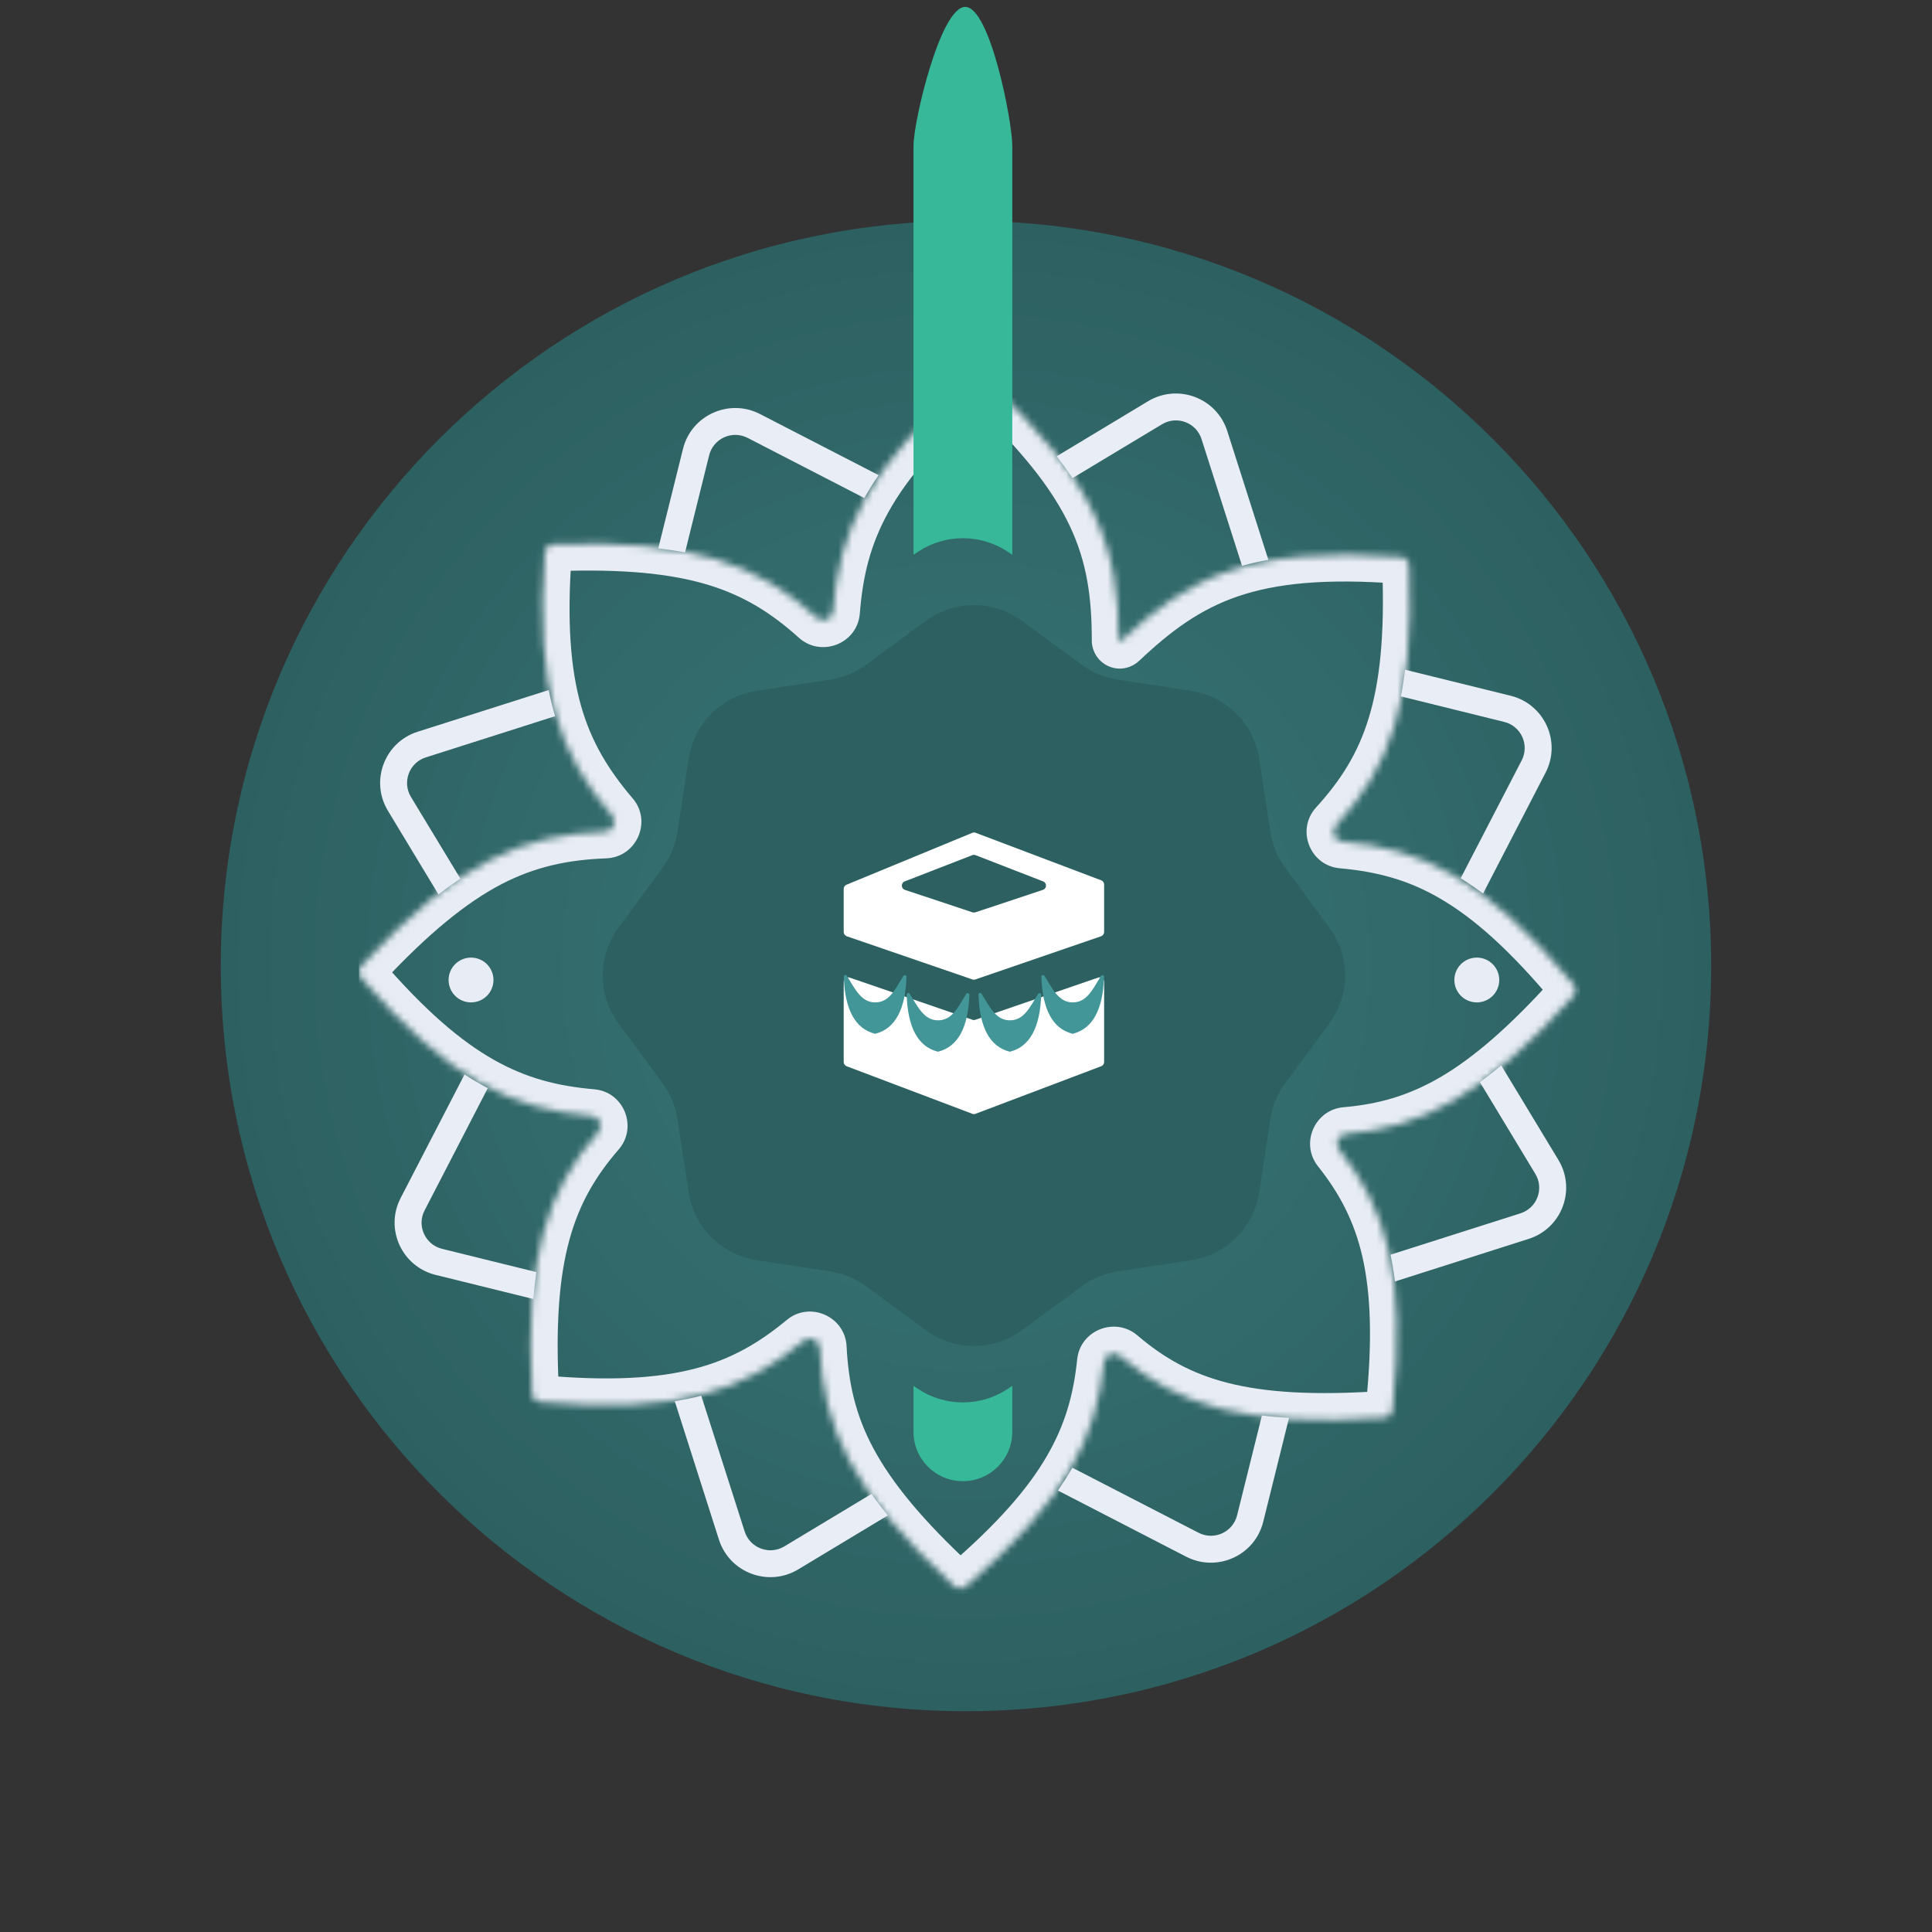 <svg width="280" height="280" viewBox="0 0 280 280" fill="none" xmlns="http://www.w3.org/2000/svg">
<rect x="0" y="0" width="280" height="280" fill="#333333" stroke="none"/>
<g clip-path="url(#clip0_640_3266)">
<path d="M139.997 248C199.644 248 247.997 199.646 247.997 140C247.997 80.353 199.644 32 139.997 32C80.35 32 31.997 80.353 31.997 140C31.997 199.646 80.35 248 139.997 248Z" fill="url(#paint0_radial_640_3266)"/>
<g clip-path="url(#clip1_640_3266)">
<mask id="mask0_640_3266" style="mask-type:luminance" maskUnits="userSpaceOnUse" x="52" y="54" width="177" height="177">
<path d="M118.404 89.531C119.25 90.286 120.627 89.738 120.724 88.61C121.63 76.986 125.578 67.819 140.842 54.679C141.344 54.259 142.098 54.272 142.572 54.709C159.046 69.949 162.134 79.473 162.135 92.84C162.147 92.905 162.185 92.971 162.249 92.985C162.301 93.012 162.353 92.987 162.393 92.948C172.16 83.74 180.989 79.061 203.01 80.719C203.673 80.769 204.185 81.298 204.212 81.961C205.006 102.084 201.347 111.153 193.623 119.643C192.866 120.488 193.402 121.861 194.533 121.959C205.956 122.976 215.061 127.136 228.054 142.666C228.462 143.154 228.449 143.881 228.024 144.354C214.816 159.05 205.875 163.414 195.055 164.343C193.96 164.44 193.391 165.742 194.079 166.599C200.829 175.122 203.878 184.632 201.816 204.315C201.753 204.938 201.237 205.435 200.611 205.476C180.229 206.874 170.718 203.669 162.291 196.494C161.457 195.778 160.107 196.313 159.997 197.402C158.868 208.372 154.638 217.314 139.996 229.906C139.507 230.326 138.752 230.313 138.265 229.875C123.291 216.013 119.376 206.89 118.797 195.293C118.739 194.175 117.382 193.579 116.511 194.292C107.754 201.556 98.361 204.991 78.294 203.198C77.658 203.135 77.146 202.607 77.105 201.97C76.025 181.842 79.404 172.469 86.71 164.049C87.44 163.205 86.891 161.844 85.787 161.747C74.388 160.755 65.282 156.712 52.319 141.703C51.898 141.215 51.911 140.462 52.349 139.976C66.517 124.725 75.76 120.977 87.717 120.51C88.863 120.465 89.46 119.098 88.72 118.228C81.169 109.38 77.477 100.118 78.96 80.087C79.01 79.438 79.553 78.915 80.204 78.887C100.549 78.125 109.805 81.794 118.404 89.531Z" fill="white"/>
</mask>
<g mask="url(#mask0_640_3266)">
<path d="M124.611 88.924C125.031 83.515 126.14 78.884 128.814 74.111C131.515 69.26 135.953 64.038 143.393 57.634L138.303 51.725C130.466 58.473 125.3 64.385 121.994 70.315C118.635 76.31 117.311 82.094 116.825 88.308L124.611 88.924ZM143.393 57.634C142.389 58.499 140.893 58.473 139.919 57.573L145.225 51.859C143.291 50.058 140.298 50.006 138.303 51.725L143.393 57.634ZM139.919 57.573C147.977 65.014 152.47 70.821 155.007 76.153C157.505 81.406 158.236 86.498 158.23 92.85L166.04 92.843C166.045 85.829 165.232 79.475 162.068 72.808C158.929 66.219 153.655 59.644 145.225 51.859L139.919 57.573ZM165.077 95.788C169.762 91.362 173.942 88.305 179.376 86.438C184.863 84.559 191.997 83.787 202.721 84.598L203.313 76.827C192.016 75.98 183.711 76.719 176.85 79.067C169.922 81.441 164.791 85.326 159.709 90.122L165.077 95.788ZM202.721 84.598C201.395 84.497 200.36 83.44 200.318 82.114L208.12 81.808C208.01 79.169 205.938 77.029 203.313 76.827L202.721 84.598ZM200.318 82.114C200.706 91.942 199.988 98.762 198.373 104.034C196.799 109.203 194.297 113.108 190.727 117.034L196.506 122.266C200.673 117.688 203.856 112.807 205.844 106.295C207.805 99.873 208.526 92.091 208.12 81.808L200.318 82.114ZM194.179 125.837C199.468 126.319 204.017 127.476 208.733 130.235C213.539 133.033 218.731 137.593 225.055 145.16L231.052 140.159C224.396 132.21 218.54 126.924 212.677 123.509C206.737 120.041 201.021 118.629 194.874 118.08L194.179 125.837ZM225.055 145.16C224.227 144.158 224.252 142.717 225.128 141.758L230.933 146.964C232.659 145.046 232.71 142.137 231.052 140.159L225.055 145.16ZM225.128 141.758C218.65 148.945 213.431 153.388 208.684 156.15C204.002 158.861 199.634 160.045 194.72 160.466L195.378 168.232C201.296 167.725 206.802 166.249 212.614 162.882C218.335 159.553 224.177 154.459 230.933 146.964L225.128 141.758ZM191.004 169.013C194.086 172.899 196.242 176.886 197.452 182.142C198.661 187.477 198.945 194.302 197.931 203.91L205.701 204.721C206.749 194.646 206.546 186.887 205.058 180.405C203.559 173.844 200.809 168.821 197.141 164.184L191.004 169.013ZM197.931 203.91C198.058 202.639 199.077 201.682 200.341 201.588L200.882 209.365C203.384 209.188 205.436 207.223 205.701 204.721L197.931 203.91ZM200.341 201.588C190.358 202.271 183.35 201.798 177.934 200.417C172.62 199.064 168.651 196.787 164.829 193.524L159.766 199.463C164.358 203.376 169.37 206.282 176.005 207.97C182.55 209.643 190.469 210.08 200.882 209.365L200.341 201.588ZM156.112 197.009C155.594 202.054 154.385 206.462 151.688 211.079C148.964 215.76 144.58 220.814 137.457 226.952L142.548 232.86C150.054 226.392 155.113 220.687 158.44 215.003C161.795 209.255 163.271 203.721 163.882 197.808L156.112 197.009ZM137.457 226.952C138.462 226.086 139.945 226.112 140.919 227.012L135.612 232.726C137.546 234.527 140.552 234.579 142.548 232.86L137.457 226.952ZM140.919 227.012C133.604 220.246 129.221 214.831 126.574 209.9C123.977 205.048 122.964 200.445 122.693 195.101L114.889 195.484C115.209 201.725 116.437 207.489 119.689 213.573C122.903 219.566 127.965 225.656 135.612 232.726L140.919 227.012ZM114.025 191.299C109.983 194.645 105.946 197.004 100.663 198.367C95.302 199.754 88.422 200.193 78.636 199.32L77.941 207.077C88.221 207.996 96.076 207.614 102.627 205.91C109.257 204.194 114.294 201.203 119.01 197.297L114.025 191.299ZM78.636 199.32C79.935 199.434 80.933 200.465 81.014 201.765L73.21 202.187C73.347 204.749 75.367 206.85 77.941 207.077L78.636 199.32ZM81.014 201.765C80.483 191.922 81.059 185.008 82.532 179.656C83.978 174.394 86.325 170.447 89.659 166.595L83.761 161.491C79.789 166.072 76.799 171.034 74.993 177.589C73.227 184.066 72.66 191.902 73.21 202.187L81.014 201.765ZM86.128 157.869C80.838 157.413 76.289 156.268 71.559 153.587C66.777 150.88 61.595 146.476 55.279 139.157L49.359 144.249C56.007 151.939 61.866 157.055 67.718 160.366C73.634 163.717 79.324 165.102 85.446 165.625L86.128 157.869ZM55.279 139.157C56.147 140.172 56.121 141.652 55.219 142.624L49.493 137.328C47.689 139.258 47.637 142.245 49.359 144.249L55.279 139.157ZM55.219 142.624C62.144 135.171 67.648 130.773 72.667 128.145C77.619 125.582 82.322 124.612 87.871 124.397L87.577 116.61C81.168 116.862 75.265 118.006 69.064 121.236C62.93 124.429 56.723 129.53 49.493 137.328L55.219 142.624ZM91.693 115.708C88.185 111.594 85.704 107.549 84.208 102.288C82.7 96.962 82.129 90.132 82.859 80.376L75.073 79.798C74.308 90.073 74.848 97.89 76.7 104.417C78.563 111.01 81.704 116.027 85.747 120.761L91.693 115.708ZM82.859 80.376C82.758 81.712 81.686 82.732 80.357 82.787L80.064 75.001C77.42 75.097 75.262 77.164 75.073 79.798L82.859 80.376ZM80.357 82.787C90.308 82.415 97.221 83.133 102.582 84.747C107.851 86.346 111.817 88.857 115.789 92.434L121.019 86.64C116.38 82.468 111.424 79.276 104.833 77.291C98.333 75.332 90.458 74.61 80.064 75.001L80.357 82.787ZM89.659 166.595C92.462 163.37 90.443 158.243 86.128 157.869L85.446 165.625C83.353 165.446 82.419 163.039 83.761 161.491L89.659 166.595ZM122.693 195.101C122.469 190.771 117.353 188.526 114.025 191.299L119.01 197.297C117.398 198.62 114.996 197.578 114.889 195.484L122.693 195.101ZM164.829 193.524C161.609 190.792 156.551 192.769 156.112 197.009L163.882 197.808C163.664 199.856 161.292 200.763 159.766 199.463L164.829 193.524ZM190.727 117.034C187.807 120.243 189.838 125.462 194.179 125.837L194.874 118.08C196.966 118.26 197.926 120.719 196.506 122.266L190.727 117.034ZM161.104 96.719C162.58 97.174 164.085 96.719 165.077 95.788L159.709 90.122C160.622 89.254 162.009 88.837 163.395 89.264L161.104 96.719ZM158.23 92.85C158.24 94.487 159.278 96.155 161.104 96.719L163.395 89.264C165.091 89.787 166.04 91.323 166.04 92.843L158.23 92.85ZM194.72 160.466C190.535 160.821 188.393 165.72 191.004 169.013L197.141 164.184C198.389 165.765 197.386 168.06 195.378 168.232L194.72 160.466ZM87.871 124.397C92.26 124.226 94.55 119.044 91.693 115.708L85.747 120.761C84.37 119.139 85.454 116.69 87.577 116.61L87.871 124.397ZM116.825 88.308C116.992 86.193 119.469 85.236 121.019 86.64L115.789 92.434C119.032 95.335 124.262 93.283 124.611 88.924L116.825 88.308Z" fill="#E8ECF4"/>
</g>
<path fill-rule="evenodd" clip-rule="evenodd" d="M99.284 80.059L102.773 65.99C103.382 63.544 106.107 62.312 108.355 63.462L125.264 72.182C125.866 71.087 126.559 69.98 127.331 68.861L110.151 60.007C105.668 57.694 100.191 60.172 98.986 65.051L95.4 79.469C96.765 79.632 98.05 79.833 99.284 80.059ZM80.448 103.798C80.088 102.598 79.781 101.333 79.528 100.005L60.526 106.049C55.726 107.576 53.612 113.182 56.216 117.495L63.546 129.632C64.626 128.79 65.679 128.027 66.717 127.327L59.552 115.492C58.257 113.329 59.314 110.526 61.707 109.769L80.448 103.798ZM70.691 157.705C69.581 157.117 68.458 156.464 67.323 155.719L58.063 173.625C55.745 178.098 58.228 183.552 63.13 184.768L77.305 188.264C77.403 186.902 77.552 185.605 77.727 184.36L64.058 180.988C61.62 180.381 60.372 177.647 61.538 175.417L70.691 157.705ZM101.632 202.277C100.416 202.596 99.137 202.863 97.793 203.077L104.198 223.15C105.741 227.941 111.358 230.05 115.679 227.451L128.669 219.629C127.812 218.577 127.021 217.539 126.294 216.515L113.659 224.122C111.505 225.415 108.697 224.36 107.925 221.959L101.632 202.277ZM155.415 212.712C154.787 213.806 154.094 214.9 153.323 216.019L171.91 225.608C176.393 227.909 181.87 225.444 183.075 220.551L186.813 205.499C185.435 205.414 184.135 205.304 182.888 205.142L179.289 219.612C178.679 222.058 175.954 223.291 173.706 222.14L155.415 212.712ZM201.522 181.842C201.79 183.067 202.005 184.356 202.167 185.722L221.536 179.553C226.348 178.027 228.462 172.42 225.858 168.108L217.575 154.411C216.521 155.292 215.493 156.095 214.48 156.833L222.509 170.124C223.818 172.274 222.761 175.077 220.354 175.846L201.522 181.842ZM211.692 127.279C212.762 127.944 213.832 128.674 214.939 129.496L223.998 111.977C226.316 107.504 223.833 102.05 218.944 100.835L203.641 97.062C203.478 98.41 203.277 99.694 203.024 100.924L218.003 104.627C220.441 105.222 221.689 107.955 220.536 110.198L211.692 127.279ZM180.007 82.007C181.222 81.662 182.489 81.369 183.82 81.129L177.863 62.465C176.333 57.662 170.703 55.552 166.382 58.151L153.143 66.126C153.986 67.203 154.738 68.254 155.439 69.29L168.402 61.493C170.569 60.188 173.378 61.242 174.136 63.644L180.007 82.007Z" fill="#E9EDF5"/>
<path d="M210.776 142.028C210.776 141.167 211.119 140.341 211.729 139.732C212.339 139.123 213.167 138.781 214.03 138.781C214.893 138.781 215.72 139.123 216.33 139.732C216.941 140.341 217.283 141.167 217.283 142.028C217.283 142.89 216.941 143.716 216.33 144.325C215.72 144.934 214.893 145.276 214.03 145.276C213.167 145.276 212.339 144.934 211.729 144.325C211.119 143.716 210.776 142.89 210.776 142.028Z" fill="#E8ECF4"/>
<path d="M65.012 142.028C65.012 141.167 65.355 140.341 65.965 139.732C66.575 139.123 67.403 138.781 68.265 138.781C69.128 138.781 69.956 139.123 70.566 139.732C71.176 140.341 71.519 141.167 71.519 142.028C71.519 142.89 71.176 143.716 70.566 144.325C69.956 144.934 69.128 145.276 68.265 145.276C67.403 145.276 66.575 144.934 65.965 144.325C65.355 143.716 65.012 142.89 65.012 142.028Z" fill="#E8ECF4"/>
<path d="M134.211 89.958C138.336 86.931 143.959 86.931 148.084 89.958L156.817 96.361C158.34 97.478 160.11 98.205 161.971 98.491L172.682 100.128C177.745 100.907 181.701 104.869 182.482 109.908L184.122 120.598C184.408 122.455 185.137 124.221 186.257 125.741L192.673 134.456C195.705 138.574 195.705 144.185 192.673 148.302L186.257 157.017C185.137 158.537 184.408 160.303 184.122 162.161L182.482 172.85C181.701 177.89 177.745 181.851 172.682 182.631L161.971 184.267C160.11 184.553 158.34 185.28 156.817 186.397L148.084 192.801C143.959 195.827 138.336 195.827 134.211 192.801L125.478 186.397C123.955 185.28 122.185 184.553 120.324 184.267L109.613 182.631C104.563 181.851 100.594 177.89 99.813 172.85L98.173 162.161C97.887 160.303 97.158 158.537 96.039 157.017L89.623 148.302C86.59 144.185 86.59 138.574 89.623 134.456L96.039 125.741C97.158 124.221 97.887 122.455 98.173 120.598L99.813 109.908C100.594 104.869 104.563 100.907 109.613 100.128L120.324 98.491C122.185 98.205 123.955 97.478 125.478 96.361L134.211 89.958Z" fill="#2D6061"/>
<path fill-rule="evenodd" clip-rule="evenodd" d="M122.68 128.222L140.913 120.701C141.057 120.636 141.239 120.636 141.382 120.688L159.602 127.585C159.85 127.676 160.019 127.923 160.019 128.196V135.067C160.019 135.352 159.837 135.599 159.576 135.69L141.356 141.951C141.226 142.002 141.07 142.002 140.939 141.951L122.719 135.69C122.459 135.599 122.276 135.352 122.276 135.067V128.819C122.276 128.559 122.433 128.326 122.68 128.222ZM122.276 142.288V153.913C122.276 154.186 122.446 154.432 122.693 154.523L140.913 161.42C141.07 161.485 141.226 161.485 141.382 161.42L159.602 154.523C159.85 154.432 160.019 154.186 160.019 153.913V142.288C160.019 141.847 159.576 141.535 159.16 141.678L141.356 147.795C141.226 147.847 141.07 147.847 140.939 147.795L123.135 141.678C122.719 141.535 122.276 141.847 122.276 142.288ZM131.113 127.741L140.913 123.935C141.057 123.884 141.239 123.884 141.382 123.935L151.182 127.741C151.742 127.962 151.729 128.767 151.156 128.962L141.356 132.222C141.226 132.261 141.07 132.261 140.939 132.222L131.139 128.962C130.567 128.767 130.554 127.962 131.113 127.741Z" fill="white"/>
<path d="M126.766 149.809C123.929 149.068 122.446 146.315 122.289 141.561C122.276 141.301 122.602 141.21 122.732 141.418C123.903 143.301 124.801 145.276 126.832 145.276C128.862 145.276 129.695 143.457 130.918 141.457C131.061 141.236 131.387 141.327 131.374 141.587C131.218 146.328 129.721 149.068 126.897 149.809C126.858 149.822 126.806 149.822 126.766 149.809Z" fill="#429698"/>
<path d="M155.399 149.809C152.562 149.068 151.078 146.315 150.922 141.561C150.909 141.301 151.234 141.21 151.364 141.418C152.536 143.301 153.434 145.276 155.464 145.276C157.494 145.276 158.327 143.457 159.55 141.457C159.694 141.236 160.019 141.327 160.006 141.587C159.85 146.328 158.353 149.068 155.529 149.809C155.49 149.822 155.438 149.822 155.399 149.809Z" fill="#429698"/>
<path d="M135.877 152.406C133.039 151.666 131.556 148.912 131.4 144.159C131.387 143.899 131.712 143.808 131.842 144.029C133.013 145.899 133.911 147.873 135.942 147.873C137.972 147.873 138.805 146.055 140.028 144.055C140.171 143.834 140.497 143.925 140.484 144.185C140.328 148.925 138.831 151.666 136.007 152.406C135.968 152.419 135.916 152.419 135.877 152.406Z" fill="#429698"/>
<path d="M146.288 152.406C143.451 151.666 141.968 148.912 141.811 144.159C141.798 143.899 142.124 143.808 142.254 144.029C143.425 145.899 144.323 147.873 146.354 147.873C148.384 147.873 149.217 146.055 150.44 144.055C150.583 143.834 150.909 143.925 150.896 144.185C150.739 148.925 149.243 151.666 146.419 152.406C146.38 152.419 146.328 152.419 146.288 152.406Z" fill="#429698"/>
</g>
</g>
<path fill-rule="evenodd" clip-rule="evenodd" d="M139.888 1C136.296 1 132.392 17.547 132.392 21.132V80.399L133.094 79.931C137.012 77.359 142.088 77.359 146.005 79.931L146.708 80.399V21.132C146.708 17.547 143.48 1 139.888 1ZM146.708 200.854L146.005 201.322C142.088 203.893 137.012 203.893 133.094 201.322L132.392 200.854V207.517C132.392 211.466 135.593 214.661 139.55 214.661C143.506 214.661 146.708 211.466 146.708 207.517V200.854Z" fill="#37B899"/>
<defs>
<radialGradient id="paint0_radial_640_3266" cx="0" cy="0" r="1" gradientUnits="userSpaceOnUse" gradientTransform="translate(139.997 140) rotate(90) scale(108)">
<stop stop-color="#397778"/>
<stop offset="1" stop-color="#2D6061"/>
</radialGradient>
<clipPath id="clip0_640_3266">
<rect width="216" height="216" fill="white" transform="translate(31.997 32)"/>
</clipPath>
<clipPath id="clip1_640_3266">
<rect width="177" height="176" fill="white" transform="translate(51.997 55)"/>
</clipPath>
</defs>
</svg>
